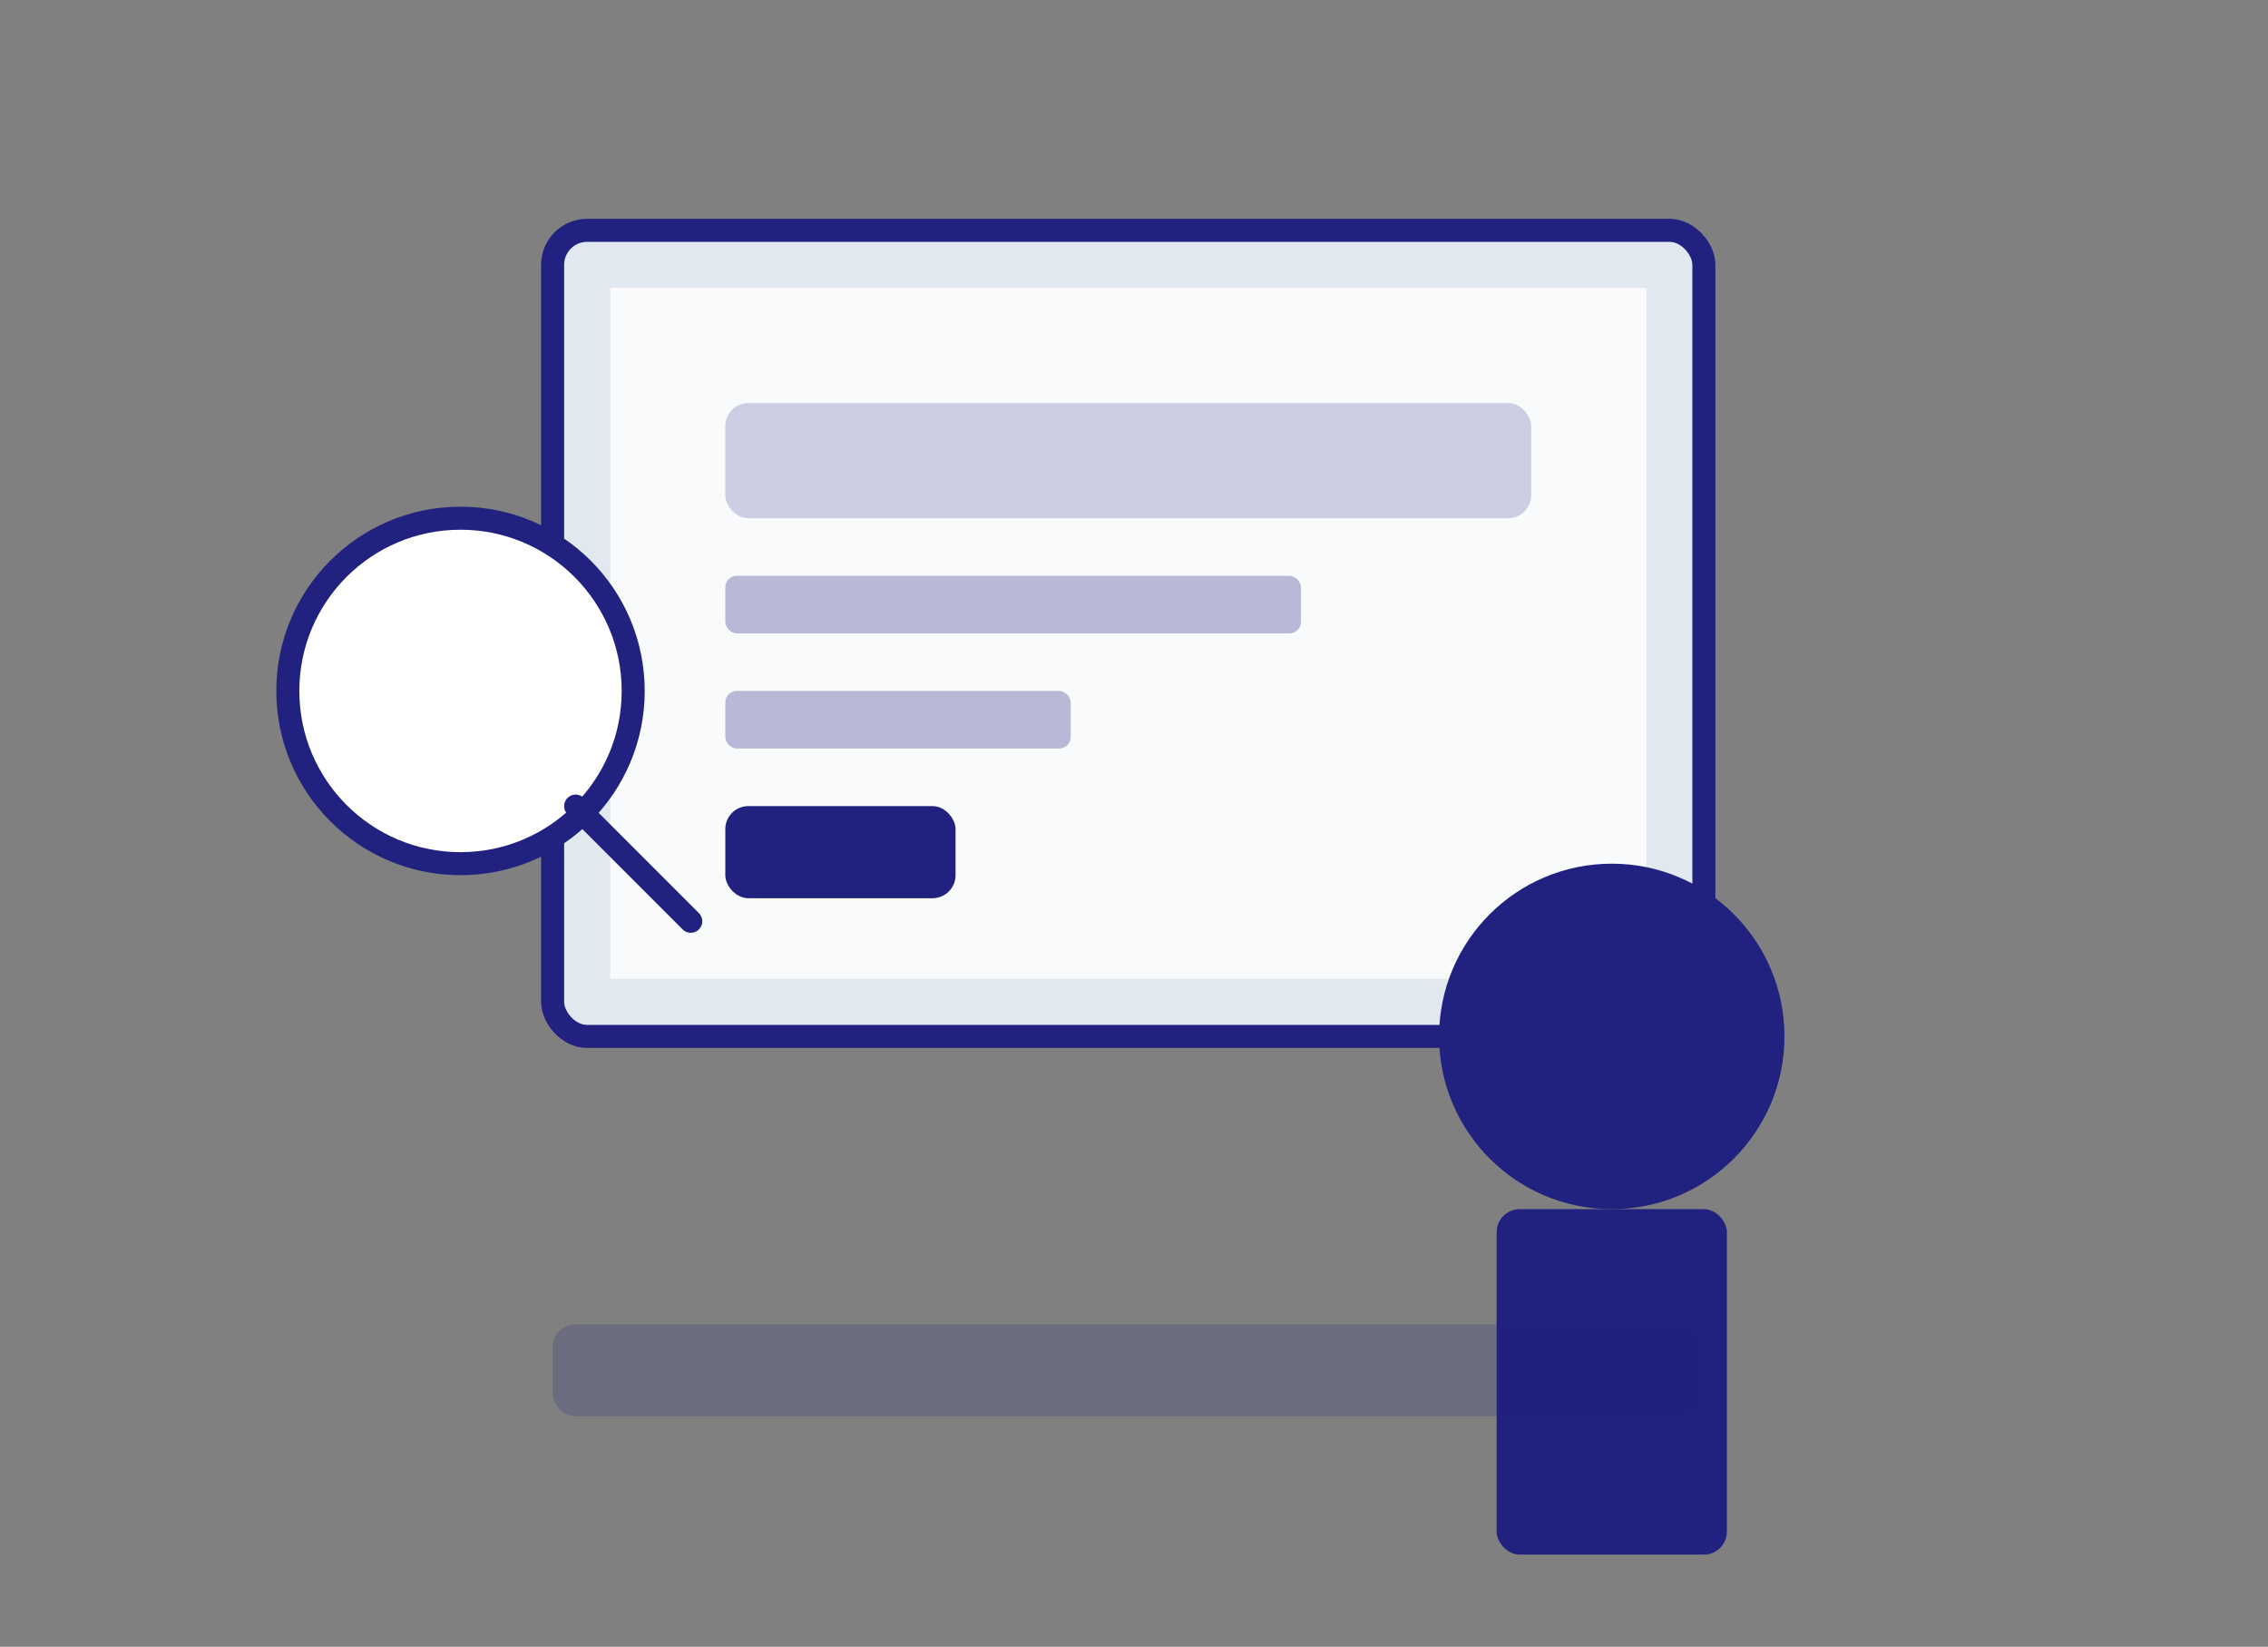 <svg width="197" height="143" viewBox="0 0 197 143" fill="none" xmlns="http://www.w3.org/2000/svg">
  <rect x="0" y="0" width="197" height="143" fill="#808080" stroke="none"/>
  <!-- Computer screen -->
  <rect x="48" y="20" width="100" height="70" rx="3" fill="#E2E8F0" stroke="#212280" stroke-width="2"/>
  <rect x="53" y="25" width="90" height="60" fill="#F8FAFC"/>
  
  <!-- User interface elements on screen -->
  <rect x="63" y="35" width="70" height="10" rx="2" fill="#212280" opacity="0.2"/>
  <rect x="63" y="50" width="50" height="5" rx="1" fill="#212280" opacity="0.3"/>
  <rect x="63" y="60" width="30" height="5" rx="1" fill="#212280" opacity="0.3"/>
  <rect x="63" y="70" width="20" height="8" rx="2" fill="#212280"/>
  
  <!-- Person figure -->
  <circle cx="140" cy="90" r="15" fill="#212280"/>
  <rect x="130" y="105" width="20" height="30" rx="2" fill="#212280"/>
  
  <!-- Magnifying glass -->
  <circle cx="40" cy="60" r="15" fill="white" stroke="#212280" stroke-width="2"/>
  <line x1="50" y1="70" x2="60" y2="80" stroke="#212280" stroke-width="2" stroke-linecap="round"/>
  
  <!-- Text label -->
  <rect x="48" y="115" width="100" height="8" rx="2" fill="#212280" opacity="0.2"/>
</svg> 